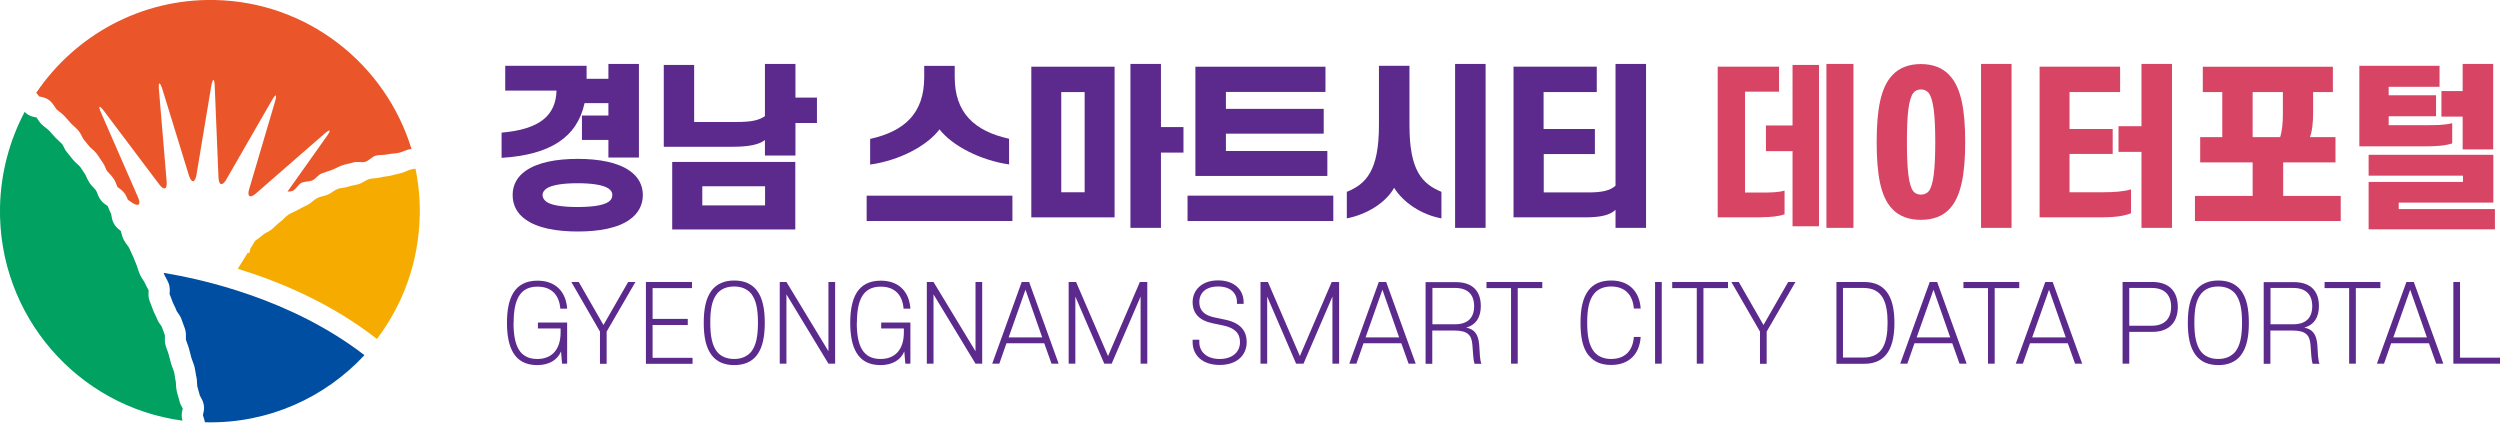 <svg width="284" height="48" viewBox="0 0 284 48" fill="none" xmlns="http://www.w3.org/2000/svg">
<g clip-path="url(#clip0_1487_26276)">
<path d="M24.378 0C15.977 -0.159 8.511 4.049 4.117 10.542C4.2 10.632 4.269 10.723 4.332 10.806C4.38 10.862 4.422 10.917 4.456 10.959C4.484 10.959 4.505 10.966 4.519 10.973C4.83 11.028 5.3 11.112 5.702 11.48C5.951 11.709 6.117 11.966 6.248 12.167C6.304 12.257 6.38 12.376 6.414 12.41C6.484 12.48 6.587 12.556 6.698 12.646C6.878 12.785 7.086 12.938 7.286 13.146C7.452 13.32 7.605 13.487 7.75 13.66C7.854 13.785 7.951 13.896 8.047 14.001C8.124 14.084 8.227 14.181 8.338 14.278C8.504 14.424 8.691 14.598 8.871 14.799C9.099 15.056 9.231 15.327 9.335 15.542C9.376 15.626 9.438 15.743 9.466 15.785C9.625 15.973 9.784 16.174 9.93 16.362L10.165 16.653C10.206 16.702 10.303 16.792 10.393 16.869C10.573 17.021 10.794 17.209 10.988 17.466C11.134 17.66 11.258 17.848 11.376 18.035C11.466 18.167 11.542 18.292 11.625 18.403C11.812 18.66 11.929 18.924 12.019 19.139C12.068 19.257 12.123 19.375 12.165 19.431C12.206 19.487 12.289 19.584 12.386 19.674C12.538 19.834 12.732 20.028 12.898 20.278C13.071 20.542 13.175 20.813 13.258 21.028C13.293 21.112 13.327 21.202 13.355 21.264C13.382 21.285 13.424 21.313 13.459 21.334C13.673 21.48 14.005 21.709 14.241 22.091C14.372 22.306 14.462 22.521 14.531 22.702L14.988 23.014C15.735 23.521 16.047 23.257 15.687 22.431L11.48 12.806C11.12 11.98 11.265 11.889 11.812 12.612L18.088 20.945C18.627 21.667 19.008 21.521 18.932 20.619L18.053 10.167C17.977 9.271 18.15 9.237 18.434 10.091L21.471 19.959C21.762 20.813 22.136 20.792 22.309 19.91L24.004 9.737C24.177 8.848 24.357 8.862 24.391 9.764L24.82 20.167C24.862 21.07 25.256 21.167 25.706 20.389L30.889 11.389C31.339 10.605 31.498 10.674 31.242 11.542L28.308 21.48C28.052 22.341 28.398 22.563 29.076 21.973L36.847 15.202C37.525 14.612 37.656 14.73 37.13 15.466L32.66 21.764C32.889 21.764 33.117 21.75 33.297 21.653C33.664 21.459 33.871 20.959 34.245 20.771C34.618 20.591 35.11 20.653 35.49 20.487C35.871 20.32 36.134 19.869 36.514 19.716C36.895 19.563 37.303 19.452 37.684 19.306C38.106 19.153 38.493 18.91 38.909 18.771C39.331 18.632 39.773 18.57 40.182 18.445C40.59 18.32 41.088 18.494 41.49 18.382C41.925 18.257 42.265 17.792 42.687 17.681C43.116 17.57 43.572 17.639 43.974 17.542C44.41 17.438 44.859 17.452 45.268 17.369C45.711 17.271 46.105 17.042 46.506 16.959C46.582 16.945 46.665 16.938 46.748 16.931C43.801 7.292 34.965 0.209 24.378 0Z" fill="#EA5529"/>
<path d="M20.752 46.48C20.752 46.48 20.759 46.431 20.766 46.41C20.752 46.376 20.732 46.341 20.711 46.313C20.6 46.112 20.441 45.834 20.365 45.48C20.337 45.341 20.296 45.188 20.24 45.028C20.185 44.848 20.123 44.647 20.074 44.424C20.012 44.147 20.005 43.876 19.991 43.667C19.991 43.535 19.984 43.403 19.963 43.334C19.908 43.105 19.88 42.897 19.853 42.702C19.832 42.542 19.811 42.389 19.777 42.264C19.749 42.16 19.701 42.028 19.645 41.889C19.569 41.702 19.486 41.494 19.424 41.258L19.361 41.028L19.154 40.237C19.119 40.112 19.064 39.966 19.009 39.813C18.946 39.639 18.87 39.452 18.815 39.244C18.711 38.876 18.718 38.535 18.732 38.292C18.732 38.216 18.732 38.133 18.732 38.084C18.69 37.938 18.628 37.792 18.566 37.633C18.503 37.466 18.434 37.292 18.372 37.105C18.358 37.07 18.296 36.987 18.247 36.924C18.109 36.737 17.922 36.473 17.805 36.133C17.77 36.035 17.708 35.903 17.639 35.772C17.549 35.591 17.445 35.389 17.362 35.153C17.299 34.973 17.23 34.785 17.154 34.598L16.988 34.167C16.836 33.758 16.863 33.362 16.884 33.105C16.884 33.07 16.884 33.028 16.891 32.994C16.85 32.903 16.794 32.806 16.732 32.695C16.635 32.514 16.524 32.313 16.427 32.084C16.407 32.022 16.324 31.91 16.255 31.806C16.137 31.633 15.992 31.41 15.874 31.14C15.777 30.917 15.715 30.702 15.653 30.515C15.604 30.369 15.563 30.223 15.521 30.126C15.445 29.952 15.376 29.778 15.313 29.612C15.244 29.445 15.182 29.285 15.12 29.146L14.919 28.709C14.829 28.508 14.746 28.32 14.663 28.146C14.635 28.077 14.545 27.973 14.469 27.869C14.338 27.702 14.186 27.494 14.054 27.237C13.909 26.959 13.847 26.681 13.784 26.466C13.764 26.396 13.743 26.306 13.729 26.251C13.694 26.223 13.653 26.188 13.618 26.153C13.418 25.994 13.141 25.771 12.947 25.417C12.753 25.077 12.698 24.73 12.656 24.48C12.643 24.41 12.629 24.327 12.622 24.285C12.497 24.063 12.407 23.841 12.338 23.66C12.303 23.563 12.269 23.473 12.234 23.403C12.2 23.383 12.158 23.348 12.124 23.327C11.902 23.181 11.598 22.973 11.369 22.612C11.203 22.355 11.106 22.098 11.023 21.896C10.982 21.792 10.933 21.66 10.899 21.619C10.85 21.549 10.76 21.452 10.664 21.355C10.511 21.202 10.352 21.028 10.193 20.806C10.02 20.556 9.909 20.306 9.819 20.105C9.771 20.001 9.716 19.869 9.688 19.827C9.563 19.653 9.453 19.487 9.363 19.334C9.266 19.188 9.176 19.042 9.093 18.931C9.051 18.876 8.941 18.785 8.844 18.695C8.685 18.556 8.484 18.383 8.304 18.16L8.055 17.848C7.91 17.667 7.778 17.494 7.64 17.334C7.425 17.077 7.294 16.813 7.197 16.605C7.155 16.528 7.107 16.424 7.079 16.39C6.982 16.285 6.865 16.181 6.74 16.063C6.602 15.938 6.45 15.799 6.297 15.639C6.166 15.501 6.055 15.369 5.938 15.237C5.813 15.091 5.688 14.952 5.578 14.834C5.495 14.751 5.37 14.66 5.246 14.556C5.093 14.438 4.927 14.306 4.754 14.146C4.512 13.91 4.36 13.667 4.228 13.466C4.201 13.424 4.173 13.383 4.152 13.348C4.125 13.348 4.104 13.341 4.083 13.334C3.799 13.278 3.363 13.202 2.997 12.889C2.928 12.827 2.865 12.771 2.803 12.709C1.094 15.938 0.084 19.619 0.001 23.535C-0.235 35.869 8.83 46.195 20.732 47.785C20.711 47.702 20.69 47.619 20.669 47.535C20.593 47.105 20.683 46.73 20.745 46.48H20.752Z" fill="#00A161"/>
<path d="M18.648 31.174C18.69 31.271 18.759 31.389 18.828 31.528C18.939 31.722 19.056 31.938 19.16 32.194C19.319 32.611 19.292 33.007 19.271 33.271C19.271 33.312 19.264 33.361 19.264 33.403L19.389 33.722C19.465 33.924 19.548 34.132 19.624 34.347C19.659 34.438 19.721 34.556 19.783 34.688C19.88 34.882 19.991 35.097 20.081 35.361C20.074 35.347 20.067 35.333 20.067 35.333C20.087 35.361 20.15 35.451 20.191 35.514C20.337 35.715 20.53 35.986 20.648 36.347C20.689 36.479 20.745 36.618 20.8 36.771C20.876 36.972 20.959 37.181 21.029 37.41C21.139 37.778 21.125 38.125 21.119 38.382C21.119 38.451 21.119 38.549 21.119 38.59C21.153 38.701 21.201 38.826 21.25 38.958C21.319 39.146 21.402 39.354 21.465 39.59L21.679 40.41L21.741 40.646C21.769 40.743 21.81 40.868 21.866 41C21.942 41.201 22.032 41.424 22.101 41.688C22.156 41.924 22.191 42.153 22.226 42.354C22.246 42.507 22.267 42.66 22.302 42.778C22.371 43.069 22.378 43.34 22.385 43.556C22.385 43.688 22.399 43.819 22.412 43.889C22.44 44.014 22.489 44.16 22.53 44.306C22.585 44.493 22.648 44.708 22.703 44.931C22.717 44.965 22.758 45.042 22.793 45.104C22.911 45.312 23.077 45.597 23.146 45.965C23.236 46.396 23.139 46.778 23.077 47.028C23.063 47.062 23.056 47.104 23.049 47.146C23.07 47.222 23.098 47.312 23.132 47.417C23.187 47.583 23.243 47.764 23.284 47.965C23.347 47.965 23.395 47.972 23.45 47.972C30.522 48.111 36.93 45.153 41.4 40.347C33.103 33.944 22.911 31.701 18.586 31C18.614 31.049 18.634 31.104 18.655 31.153L18.648 31.174Z" fill="#004EA2"/>
<path d="M47.689 24.473C47.724 22.653 47.551 20.875 47.198 19.16C47.053 19.188 46.9 19.209 46.755 19.236C46.347 19.313 45.98 19.577 45.593 19.653C45.191 19.736 44.811 19.861 44.423 19.945C44.001 20.042 43.572 20.056 43.171 20.167C42.763 20.271 42.32 20.236 41.925 20.348C41.524 20.466 41.192 20.778 40.818 20.896C40.403 21.028 39.96 21.063 39.573 21.202C39.171 21.341 38.715 21.327 38.334 21.473C37.953 21.625 37.635 21.938 37.275 22.091C36.881 22.264 36.438 22.313 36.071 22.486C35.663 22.681 35.366 23.049 34.999 23.244C34.618 23.445 34.238 23.605 33.899 23.806C33.525 24.028 33.117 24.16 32.778 24.375C32.411 24.611 32.155 24.98 31.83 25.202C31.463 25.466 31.186 25.806 30.875 26.049C30.515 26.341 30.086 26.473 29.809 26.73C29.526 26.986 29.221 27.16 28.986 27.355L28.453 28.216C28.342 28.619 28.342 28.924 28.169 28.674L27.014 30.535C31.857 32.021 37.663 34.473 42.818 38.507C45.779 34.598 47.578 29.75 47.682 24.466L47.689 24.473Z" fill="#F6AB00"/>
</g>
<path d="M63.221 10.294H57.393V7.477H66.638V8.952H69.115V7.262H72.582V17.899H69.115V15.894H66.11V13.127H69.115V11.719H66.407C65.549 15.612 62.511 17.584 56.98 17.932V15.066C61.24 14.701 63.138 13.177 63.221 10.294ZM58.235 22.157C58.235 20.964 58.797 20.053 59.688 19.423C61.058 18.446 63.205 18.048 65.631 18.048C68.058 18.048 70.204 18.446 71.558 19.423C72.466 20.053 73.028 20.981 73.028 22.157C73.028 23.333 72.466 24.278 71.558 24.924C70.204 25.918 68.042 26.299 65.631 26.299C63.221 26.299 61.058 25.918 59.688 24.924C58.797 24.294 58.235 23.366 58.235 22.157ZM61.636 22.157C61.636 22.488 61.818 22.737 62.115 22.952C62.742 23.35 64.013 23.516 65.615 23.516C67.216 23.516 68.471 23.35 69.098 22.952C69.412 22.737 69.561 22.488 69.561 22.157C69.561 21.842 69.428 21.627 69.098 21.395C68.471 20.997 67.216 20.815 65.615 20.815C64.013 20.815 62.742 20.997 62.115 21.395C61.818 21.61 61.636 21.826 61.636 22.157Z" fill="#5B2A8C"/>
<path d="M83.247 16.673H75.405V7.378H78.856V13.856H83.726C85.311 13.856 86.219 13.674 86.896 13.193V7.262H90.363V11.089H92.806V13.972H90.363V17.667H86.896V15.911C86.219 16.424 85.08 16.673 83.247 16.673ZM90.346 26.067H76.363V18.396H90.346V26.067ZM86.912 23.333V21.163H79.78V23.333H86.912Z" fill="#5B2A8C"/>
<path d="M115.011 25.108H98.452V22.225H115.011V25.108ZM106.723 14.703C105.304 16.575 102.167 18.232 98.848 18.695V15.78C102.745 14.918 104.99 12.88 104.99 8.787V7.479H108.457V8.771C108.457 12.78 110.653 14.885 114.631 15.763V18.679C111.395 18.215 108.16 16.558 106.723 14.686V14.703Z" fill="#5B2A8C"/>
<path d="M126.617 7.577V24.692H117.157V7.577H126.617ZM120.558 21.842H123.216V10.46H120.558V21.842ZM128.417 7.262H131.884V14.436H134.442V17.335H131.884V25.885H128.417V7.262Z" fill="#5B2A8C"/>
<path d="M151.464 25.108H134.905V22.225H151.464V25.108ZM150.573 7.578V10.444H139.264V12.367H150.374V15.183H139.264V17.155H150.787V19.988H135.797V7.578H150.573Z" fill="#5B2A8C"/>
<path d="M158.365 21.345C157.457 23.002 155.294 24.361 152.999 24.808V21.793C155.162 20.914 156.648 19.423 156.648 14.237V7.477H160.115V14.237C160.115 19.423 161.567 20.881 163.747 21.793V24.808C161.468 24.394 159.388 22.985 158.381 21.345H158.365ZM165.298 7.262H168.765V25.885H165.298V7.262Z" fill="#5B2A8C"/>
<path d="M181.196 17.501H175.369V21.859H180.47C181.972 21.859 182.897 21.66 183.524 21.097V7.262H186.991V25.885H183.524V23.831C182.897 24.444 181.807 24.692 180.074 24.692H171.935V7.577H181.394V10.46H175.352V14.651H181.18V17.485L181.196 17.501Z" fill="#5B2A8C"/>
<path d="M200.117 24.692H195.131V7.577H202.098V10.41H198.235V21.875H200.216C201.206 21.875 202.081 21.842 202.725 21.66V24.344C202.065 24.576 201.14 24.675 200.117 24.675V24.692ZM203.633 17.17H200.612V14.254H203.633V7.378H206.638V25.703H203.633V17.17ZM210.551 7.262V25.885H207.48V7.262H210.551Z" fill="#D74464"/>
<path d="M213.191 16.126C213.191 12.448 213.654 9.962 214.925 8.587C215.717 7.709 216.823 7.278 218.21 7.278C219.597 7.278 220.72 7.709 221.496 8.587C222.767 9.962 223.246 12.448 223.246 16.126C223.246 19.804 222.767 22.323 221.496 23.698C220.72 24.559 219.597 24.974 218.21 24.974C216.823 24.974 215.717 24.559 214.925 23.698C213.637 22.323 213.191 19.837 213.191 16.126ZM219.845 16.126C219.845 13.011 219.63 11.305 219.118 10.575C218.887 10.294 218.557 10.161 218.227 10.161C217.864 10.161 217.55 10.294 217.335 10.575C216.823 11.288 216.625 12.995 216.625 16.126C216.625 19.258 216.823 21.014 217.335 21.71C217.55 21.991 217.864 22.107 218.227 22.107C218.557 22.107 218.887 21.991 219.118 21.71C219.63 21.014 219.845 19.291 219.845 16.126ZM225.045 7.262H228.512V25.885H225.045V7.262Z" fill="#D74464"/>
<path d="M235.099 14.651H240.002V17.485H235.099V21.842H238.781C240.184 21.842 241.257 21.759 242.083 21.511V24.228C241.257 24.559 240.118 24.692 238.682 24.692H231.698V7.577H240.844V10.46H235.099V14.651ZM243.271 7.262H246.738V25.885H243.271V17.253H240.663V14.337H243.271V7.262Z" fill="#D74464"/>
<path d="M262.422 15.581H265.311V18.447H259.368V22.258H265.906V25.108H249.347V22.258H255.901V18.447H249.941V15.581H252.45V10.461H250.238V7.578H265.014V10.461H262.769V12.864C262.769 13.874 262.67 14.918 262.406 15.581H262.422ZM259.351 10.461H255.901V15.581H259.021C259.236 14.968 259.335 13.957 259.335 13.013V10.444L259.351 10.461Z" fill="#D74464"/>
<path d="M276.736 13.21H271.354V14.221H275.564C276.687 14.221 277.694 14.221 278.569 13.989V16.292C277.71 16.573 276.654 16.623 275.465 16.623H268.02V7.477H277.133V9.863H271.354V10.824H276.736V13.21ZM283.225 23.019H272.494V23.748H283.423V26.051H269.076V20.666H279.791V19.953H269.076V17.584H283.241V23.002L283.225 23.019ZM279.758 13.243H277.347V10.344H279.758V7.262H283.225V16.971H279.758V13.243Z" fill="#D74464"/>
<path d="M58.335 36.655C58.335 39.289 59.028 40.78 61.042 40.78C62.677 40.78 63.684 39.72 63.684 37.765V37.317H61.108V36.638H64.427V41.31H63.849L63.733 39.919C63.353 40.846 62.429 41.476 61.026 41.476C58.384 41.476 57.592 39.405 57.592 36.671C57.592 33.937 58.384 31.883 61.059 31.883C63.122 31.883 64.295 33.142 64.427 35.064H63.651C63.535 33.54 62.677 32.562 61.059 32.562C59.028 32.562 58.351 34.103 58.351 36.671L58.335 36.655Z" fill="#5B2A8C"/>
<path d="M65.746 32.033L68.553 36.921L71.359 32.033H72.185L68.916 37.667V41.328H68.157V37.667L64.904 32.033H65.73H65.746Z" fill="#5B2A8C"/>
<path d="M73.375 32.033H78.608V32.729H74.134V36.225H78.13V36.921H74.134V40.649H78.674V41.328H73.375V32.05V32.033Z" fill="#5B2A8C"/>
<path d="M85.955 40.382C85.393 41.094 84.551 41.475 83.412 41.475C82.273 41.475 81.431 41.094 80.87 40.382C80.176 39.503 79.945 38.211 79.945 36.67C79.945 35.129 80.176 33.853 80.87 32.959C81.431 32.263 82.257 31.865 83.412 31.865C84.568 31.865 85.393 32.263 85.955 32.959C86.648 33.837 86.879 35.146 86.879 36.67C86.879 38.194 86.648 39.503 85.955 40.382ZM85.344 33.373C84.898 32.843 84.254 32.545 83.396 32.545C82.537 32.545 81.877 32.843 81.448 33.373C80.87 34.102 80.688 35.162 80.688 36.654C80.688 38.145 80.886 39.222 81.448 39.951C81.877 40.481 82.537 40.779 83.396 40.779C84.254 40.779 84.898 40.481 85.344 39.951C85.905 39.222 86.103 38.161 86.103 36.654C86.103 35.146 85.905 34.102 85.344 33.373Z" fill="#5B2A8C"/>
<path d="M94.111 41.312L89.34 33.441V41.312H88.58V32.033H89.34L94.111 39.903V32.033H94.87V41.312H94.111Z" fill="#5B2A8C"/>
<path d="M97.33 36.655C97.33 39.289 98.023 40.78 100.037 40.78C101.672 40.78 102.679 39.72 102.679 37.765V37.317H100.103V36.638H103.422V41.31H102.844L102.728 39.919C102.349 40.846 101.424 41.476 100.021 41.476C97.379 41.476 96.587 39.405 96.587 36.671C96.587 33.937 97.379 31.883 100.054 31.883C102.118 31.883 103.29 33.142 103.422 35.064H102.646C102.53 33.54 101.672 32.562 100.054 32.562C98.023 32.562 97.346 34.103 97.346 36.671L97.33 36.655Z" fill="#5B2A8C"/>
<path d="M110.818 41.312L106.047 33.441V41.312H105.287V32.033H106.047L110.818 39.903V32.033H111.577V41.312H110.818Z" fill="#5B2A8C"/>
<path d="M116.909 32.033L120.261 41.312H119.452L118.626 38.992H114.334L113.525 41.312H112.716L116.067 32.033H116.909ZM114.581 38.329H118.395L116.496 32.911L114.581 38.329Z" fill="#5B2A8C"/>
<path d="M125.445 41.312L122.16 33.69V41.312H121.4V32.033H122.242L125.874 40.45L129.49 32.033H130.332V41.312H129.572V33.69L126.287 41.312H125.445Z" fill="#5B2A8C"/>
<path d="M138.553 41.459C136.556 41.459 135.482 40.316 135.482 38.875V38.593H136.242V38.875C136.242 39.968 137.084 40.78 138.553 40.78C140.022 40.78 140.864 39.968 140.864 38.875C140.864 37.881 140.303 37.251 138.933 36.969L137.744 36.721C136.291 36.423 135.482 35.644 135.482 34.318C135.482 32.993 136.489 31.85 138.372 31.85C140.254 31.85 141.277 32.96 141.277 34.318V34.517H140.518V34.318C140.518 33.258 139.742 32.545 138.372 32.545C137.001 32.545 136.242 33.258 136.242 34.318C136.242 35.279 136.836 35.826 137.959 36.058L139.147 36.307C140.848 36.654 141.624 37.516 141.624 38.875C141.624 40.316 140.551 41.459 138.553 41.459Z" fill="#5B2A8C"/>
<path d="M147.237 41.312L143.952 33.69V41.312H143.192V32.033H144.034L147.666 40.45L151.282 32.033H152.124V41.312H151.364V33.69L148.079 41.312H147.237Z" fill="#5B2A8C"/>
<path d="M157.473 32.033L160.824 41.312H160.015L159.19 38.992H154.897L154.088 41.312H153.279L156.631 32.033H157.473ZM155.128 38.329H158.942L157.043 32.911L155.128 38.329Z" fill="#5B2A8C"/>
<path d="M167.511 41.311C167.428 41.112 167.395 40.814 167.362 40.482L167.263 39.173C167.181 38.03 166.685 37.55 165.216 37.55H162.707V41.327H161.947V32.049H165.365C167.313 32.049 168.221 33.093 168.221 34.766C168.221 36.025 167.692 36.887 166.57 37.218C167.494 37.401 167.94 37.964 168.039 39.173L168.122 40.482C168.155 40.847 168.204 41.112 168.287 41.327H167.494L167.511 41.311ZM165.299 36.837C166.718 36.837 167.461 36.125 167.461 34.783C167.461 33.441 166.718 32.712 165.299 32.712H162.723V36.837H165.299Z" fill="#5B2A8C"/>
<path d="M168.864 32.033H175.204V32.729H172.414V41.312H171.654V32.729H168.864V32.033Z" fill="#5B2A8C"/>
<path d="M180.47 40.382C179.761 39.503 179.546 38.211 179.546 36.67C179.546 35.129 179.777 33.853 180.47 32.959C181.015 32.263 181.857 31.865 183.013 31.865C185.077 31.865 186.249 33.124 186.381 35.046H185.605C185.489 33.522 184.631 32.545 183.013 32.545C182.171 32.545 181.511 32.843 181.081 33.373C180.503 34.102 180.305 35.162 180.305 36.654C180.305 38.145 180.503 39.222 181.081 39.951C181.511 40.481 182.171 40.779 183.013 40.779C184.631 40.779 185.489 39.818 185.605 38.277H186.381C186.249 40.216 185.077 41.459 183.013 41.459C181.874 41.459 181.032 41.077 180.47 40.365V40.382Z" fill="#5B2A8C"/>
<path d="M188.775 41.312H188.016V32.033H188.775V41.312Z" fill="#5B2A8C"/>
<path d="M189.963 32.033H196.302V32.729H193.512V41.312H192.753V32.729H189.963V32.033Z" fill="#5B2A8C"/>
<path d="M197.525 32.033L200.331 36.921L203.138 32.033H203.963L200.694 37.667V41.328H199.935V37.667L196.683 32.033H197.508H197.525Z" fill="#5B2A8C"/>
<path d="M208.619 41.312V32.033H211.772C214.48 32.033 215.206 34.154 215.206 36.672C215.206 39.191 214.496 41.328 211.772 41.328H208.619V41.312ZM211.69 32.712H209.362V40.616H211.69C213.836 40.616 214.43 39.009 214.43 36.656C214.43 34.303 213.836 32.712 211.69 32.712Z" fill="#5B2A8C"/>
<path d="M220.06 32.033L223.411 41.312H222.602L221.777 38.992H217.484L216.675 41.312H215.866L219.218 32.033H220.06ZM217.732 38.329H221.545L219.647 32.911L217.732 38.329Z" fill="#5B2A8C"/>
<path d="M223.047 32.033H229.386V32.729H226.596V41.312H225.837V32.729H223.047V32.033Z" fill="#5B2A8C"/>
<path d="M233.185 32.033L236.536 41.312H235.727L234.902 38.992H230.609L229.8 41.312H228.991L232.343 32.033H233.185ZM230.857 38.329H234.67L232.772 32.911L230.857 38.329Z" fill="#5B2A8C"/>
<path d="M241.884 37.683V41.312H241.125V32.033H244.526C246.424 32.033 247.399 33.127 247.399 34.867C247.399 36.606 246.408 37.7 244.526 37.7H241.901L241.884 37.683ZM244.443 37.004C245.896 37.004 246.639 36.192 246.639 34.85C246.639 33.508 245.896 32.712 244.443 32.712H241.884V37.004H244.443Z" fill="#5B2A8C"/>
<path d="M254.546 40.382C253.985 41.094 253.143 41.475 252.004 41.475C250.865 41.475 250.023 41.094 249.462 40.382C248.768 39.503 248.537 38.211 248.537 36.67C248.537 35.129 248.768 33.853 249.462 32.959C250.023 32.263 250.848 31.865 252.004 31.865C253.16 31.865 253.985 32.263 254.546 32.959C255.24 33.837 255.471 35.146 255.471 36.67C255.471 38.194 255.24 39.503 254.546 40.382ZM253.936 33.373C253.49 32.843 252.846 32.545 251.988 32.545C251.129 32.545 250.469 32.843 250.039 33.373C249.462 34.102 249.28 35.162 249.28 36.654C249.28 38.145 249.478 39.222 250.039 39.951C250.469 40.481 251.129 40.779 251.988 40.779C252.846 40.779 253.49 40.481 253.936 39.951C254.497 39.222 254.695 38.161 254.695 36.654C254.695 35.146 254.497 34.102 253.936 33.373Z" fill="#5B2A8C"/>
<path d="M262.72 41.311C262.637 41.112 262.604 40.814 262.571 40.482L262.472 39.173C262.39 38.03 261.894 37.55 260.425 37.55H257.916V41.327H257.156V32.049H260.574C262.522 32.049 263.43 33.093 263.43 34.766C263.43 36.025 262.901 36.887 261.779 37.218C262.703 37.401 263.149 37.964 263.248 39.173L263.331 40.482C263.364 40.847 263.413 41.112 263.496 41.327H262.703L262.72 41.311ZM260.508 36.837C261.927 36.837 262.67 36.125 262.67 34.783C262.67 33.441 261.927 32.712 260.508 32.712H257.932V36.837H260.508Z" fill="#5B2A8C"/>
<path d="M264.073 32.033H270.413V32.729H267.623V41.312H266.863V32.729H264.073V32.033Z" fill="#5B2A8C"/>
<path d="M274.21 32.033L277.561 41.312H276.752L275.927 38.992H271.635L270.826 41.312H270.017L273.368 32.033H274.21ZM271.882 38.329H275.696L273.797 32.911L271.882 38.329Z" fill="#5B2A8C"/>
<path d="M278.7 32.033H279.46V40.632H284V41.312H278.7V32.033Z" fill="#5B2A8C"/>
<defs>
<clipPath id="clip0_1487_26276">
<rect width="47.696" height="48" fill="white"/>
</clipPath>
</defs>
</svg>
